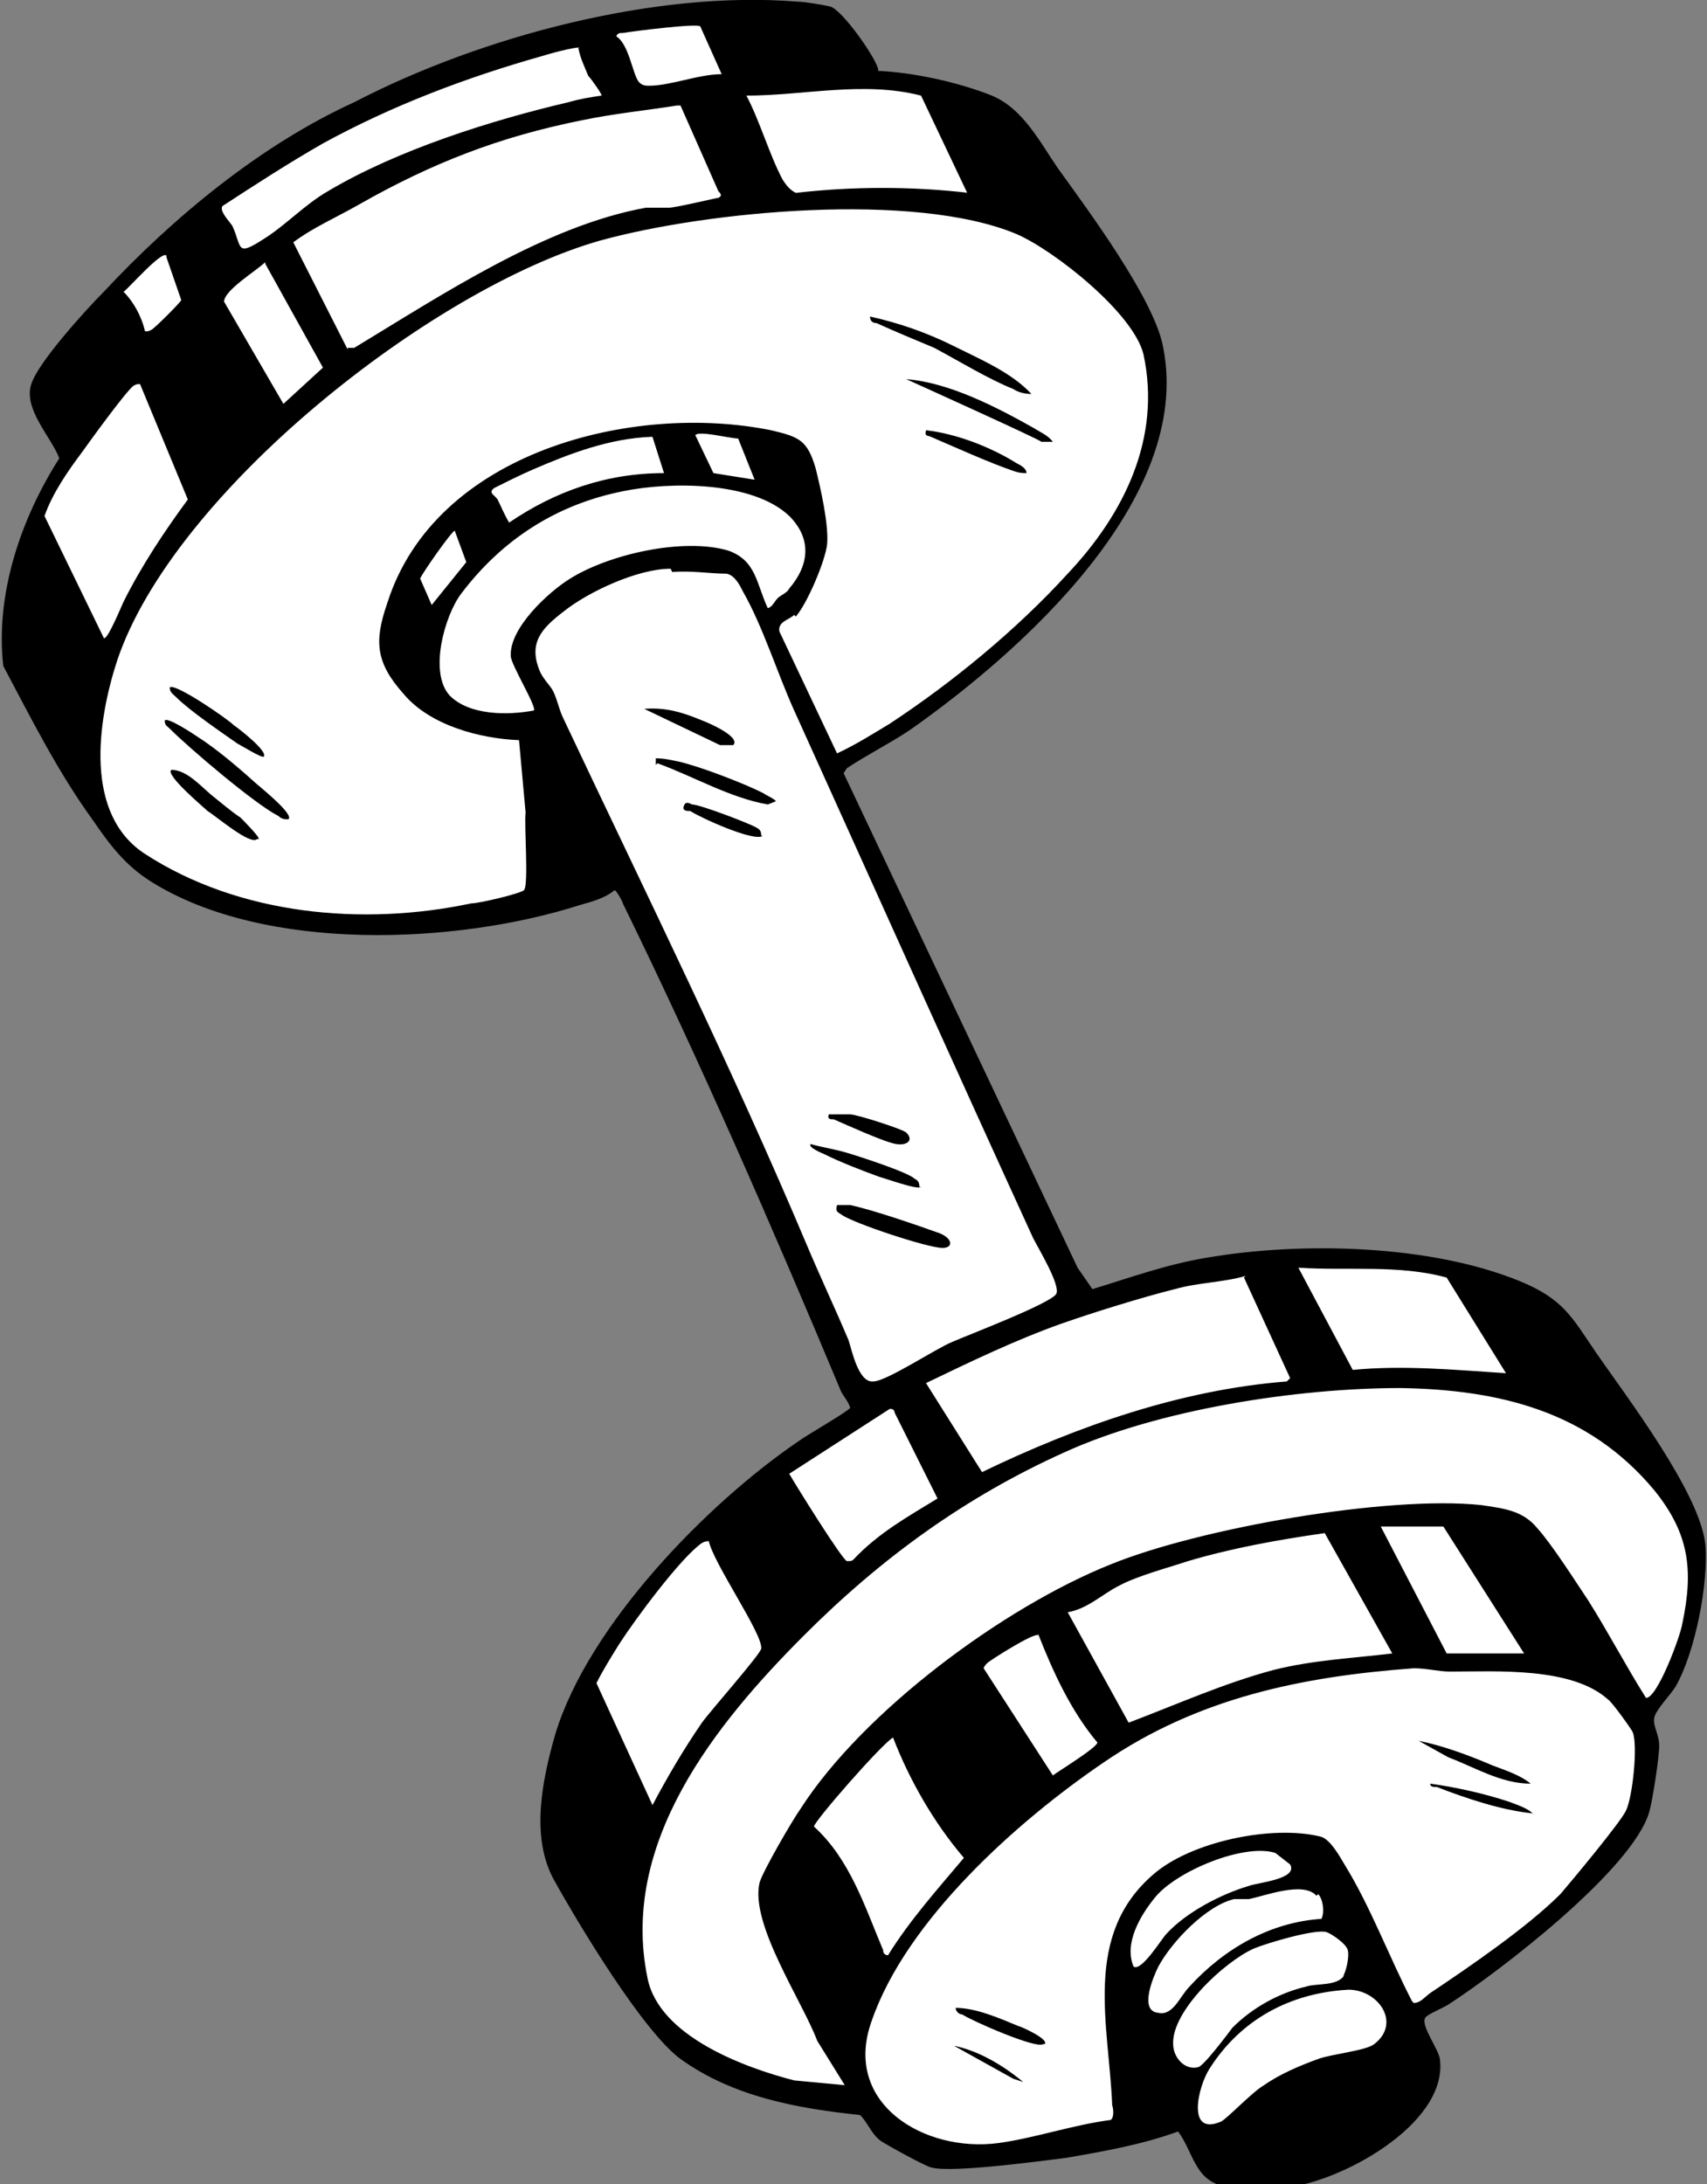 <?xml version="1.0" encoding="UTF-8"?>
<svg id="Layer_2" xmlns="http://www.w3.org/2000/svg" version="1.1" viewBox="0 0 103.6 132.5">
  <rect x="0" y="0" width="103.6" height="132.5" fill="#808080" stroke="none"/>
  <!-- Generator: Adobe Illustrator 29.6.1, SVG Export Plug-In . SVG Version: 2.1.1 Build 9)  -->
  <defs>
    <style>
      .st0 {
        fill: #fff;
      }
    </style>
  </defs>
  <g id="Layer_1-2">
    <g>
      <path class="st0" d="M71.3,127.7l3.6,3.7,11.3-6.9-.8-2.5,3-2.1,6.9-4.8,3-3.4,1.2-3.2v-3.8c.1,0-.4-1.1-.4-1.1l1.2-.3,1.7-2.3,1.3-5.5-1.6-4.7-7.9-11.8-2.1-.6-2.1-.9-2.9-.9-7-.3-6.8,1-7.3,1.3-15-32.5,6-3.3,7.3-6.5,4-4.9,2.2-4.8.4-4.7-9.2-15.3-8.6-2.2-3.8-4.1-10.7.9-12.3,3.4-10.5,5.4-8.2,6.9-4.9,5.9,1.9,4.9-1.8,3.2-1.4,8.4,5.1,10,2.2,2.7,6.6,3,6.9.8,10.6-1,5.4-2.2,14.5,32.3-1.2,2.1-5.4,3.5-5,4.1-2.7,3.8-3,5.5,3,9.1s.9,8.3,1,8.6,1.7,1.9,1.7,1.9l4.6,2.6,7.3,1,1.7,2.1,2.9,1.4h4.6c0-.1,7-1.3,7-1.3l2.6-1.5h0Z"/>
      <g>
        <path d="M53.3,4.3c2.2.1,4.9.7,6.9,1.5,1.9.8,2.9,2.8,4,4.4,1.8,2.5,5.9,8,6.4,10.9,1.8,9.2-8.7,18.5-15.4,23.2-1.2.8-2.6,1.5-3.8,2.3l-.2.3,14.2,30,.9,1.3c2.3-.7,4.5-1.5,6.9-1.9,5.8-1,13.6-.8,19,1.4,2.7,1.1,3.2,2.2,4.7,4.4,1.8,2.6,6.3,8.5,6.6,11.6.2,2.3-.6,6.5-1.8,8.6-.3.5-1.2,1.4-1.3,1.9s.3,1,.3,1.7c0,.7-.4,3.3-.6,4-1,3.5-9.1,9.7-12.2,11.7-.3.2-1.3.6-1.4.8-.3.5.9,2,.9,2.6.4,3.9-6.1,7.4-9.4,7.7-.7,0-3.2,0-3.8-.1-1.7-.4-1.8-2.1-2.7-3.3-2.2.8-4.5,1.2-6.8,1.6-1.6.2-6.8.9-8.1.6-.3,0-2.8-1.4-3.1-1.6-.6-.4-.8-1.1-1.3-1.6-3.8-.4-7.7-1.1-10.9-3.4-2.3-1.7-6.2-8.2-7.7-10.9-1.4-2.6-.7-6,.1-8.8,2-6.6,9.2-14,14.8-17.8.4-.3,3-1.8,3.1-2-.1-.4-.5-.8-.6-1.1-4.1-9.8-8.5-19.9-13.2-29.5,0-.1-.4-.8-.5-.8-.6.5-1.4.7-2.1.9-7.5,2.4-19.1,2.9-26-1.4-1.6-1-2.5-2.2-3.6-3.8-2.1-2.9-3.7-6.1-5.4-9.3-.5-4.4,1.1-9,3.4-12.6-.5-1.3-2.2-3-1.7-4.5.4-1.3,3.3-4.5,4.4-5.6,4.2-4.5,9.5-8.9,15.2-11.5C29.2,2.2,39.8-.6,48.4.1c.4,0,1.6.2,2,.3.7.2,2.7,3,2.9,3.8h0ZM42.5,1.6c-.2-.2-4.1.3-4.7.4-.2,0-.3,0-.4.2.8.5,1,2.4,1.4,2.8.2.2.4.2.6.2,1.3,0,3-.7,4.4-.7,0,0-1.3-2.9-1.3-2.9ZM35.2,2.9c-.2-.1-2,.4-2.3.5-4.6,1.3-9.1,3-13.3,5.3-2.1,1.2-4.1,2.5-6.1,3.8-.2.3.4.9.6,1.2.6,1.3.2,1.9,1.9.8,1.3-.8,2.5-2.1,3.9-2.9,4.2-2.5,9.9-4.3,14.6-5.4.7-.2,1.3-.3,2-.4.1,0-.6-1-.8-1.2-.2-.5-.5-1.1-.6-1.7h0ZM58.7,11.7l-2.8-5.9c-3.5-.9-7.1,0-10.6,0,.8,1.5,1.4,3.6,2.2,5.1.2.3.4.6.8.8,3.5-.4,7-.4,10.5,0h0ZM21.1,21.1h.4c5.3-3.2,11.6-7.4,17.7-8.5.5,0,1,0,1.4,0,.4,0,2.9-.6,3-.6.2-.1.2-.2,0-.4l-2.3-5.2h-.2c-1.9.3-3.9.5-5.8.9-5,1-9.1,2.6-13.5,5.1-1.4.8-2.8,1.4-4,2.3l3.3,6.5h0ZM48.2,37.3c-.3.3-1,.4-.9,1l3.5,7.4c1.1-.5,2.2-1.2,3.2-1.8,3.8-2.5,7.7-5.7,10.8-9.1,3.4-3.6,5.7-8.2,4.6-13.3-.6-2.5-5.4-6.3-7.7-7.3-6.2-2.6-18.8-1.4-25.3.4-10.2,2.9-25.9,15.3-29.3,25.5-1.2,3.7-2,9.3,1.7,11.7,5.7,3.7,13.2,4.4,19.8,3,.5,0,3-.6,3.2-.8.3-.3,0-4,.1-4.7l-.4-4.4c-2.4-.1-5.4-.9-7-2.8-1.7-1.9-1.8-3.2-1-5.5,2.9-9.2,14.9-12.2,23.3-10.5,1.7.4,2.2.6,2.7,2.3.3,1.2.8,3.4.7,4.6-.1,1-1.2,3.6-1.9,4.4h0ZM10.1,15.5c-.3-.3-2.3,2-2.6,2.2.6.6,1.1,1.5,1.3,2.4.2,0,.2,0,.4-.1.2-.1,1.8-1.7,1.8-1.8l-.9-2.6h0ZM16.1,15.9c-.5.5-2.5,1.7-2.5,2.4l3.6,6.2,2.4-2.2-3.5-6.3h0ZM8.5,23.3c-.2,0-.2,0-.4.1-.5.4-2.6,3.3-3.1,4-.9,1.2-1.8,2.5-2.3,3.9l3.6,7.4c.2.2,1.1-2,1.2-2.2,1.1-2.2,2.5-4.3,3.9-6.2l-2.9-7h0ZM45.8,29.1l-1-2.5c-.5,0-2.4-.5-2.6-.2l1.1,2.3,2.5.4ZM39.5,26.5c-2.5.1-4.9,1-7.2,2-.7.3-1.7.8-2.3,1.1-.4.3,0,.4.2.7.2.4.4.9.7,1.4,2.8-1.9,5.9-3,9.4-3l-.7-2.2h0ZM46.5,36.9c.4,0,.5-.5.8-.7s.5-.3.6-.5c1.2-1.4,1.4-3,0-4.4-2.2-2.1-7.2-2.1-10.1-1.5-4,.8-7.3,2.9-9.8,6.2-1,1.3-2,4.8-.7,6.2,1.2,1.2,3.5,1.2,5.1.9.2-.2-1.4-2.8-1.4-3.3-.1-1.7,2.3-3.9,3.6-4.7,2.4-1.5,6.9-2.5,9.6-1.7,1.7.6,1.7,2,2.4,3.5h0ZM26.2,36.7l2.1-2.6-.7-1.9c-.1-.1-2,2.6-2.1,2.9l.7,1.6ZM40.7,34.5c-2,0-5,1.4-6.5,2.6-1.3,1-2.2,1.9-1.4,3.7.2.4.5.7.7,1,.3.5.4,1.2.7,1.8,5,10.6,10.2,21.1,14.8,32,.8,1.9,1.7,3.8,2.5,5.7.2.6.6,2.6,1.5,2.5.8,0,3.8-2,4.8-2.4.9-.4,5.9-2.3,6.3-2.9.3-.5-1.1-2.8-1.4-3.4-4.9-10.7-9.7-21.4-14.5-32-1-2.2-1.9-5.1-3.1-7.2-.2-.4-.5-1-1-1.1-1,0-2.2-.2-3.3-.1ZM91.4,83.3l-3.6-5.8c-2.9-.8-6-.4-9-.6l3.3,6.2c3.1-.3,6.2,0,9.3.2h0ZM75.6,77.4c-1.4.4-2.9.4-4.3.8-2,.5-4.9,1.4-6.9,2.1-2.8,1-5.5,2.3-8.2,3.6l3.4,5.4c5.8-2.8,12.1-5,18.5-5.5l.2-.2-2.8-6.1ZM51.4,126.7l-1.8-2.9c-.9-2.4-4.1-7.1-3.5-9.6.2-.7,2-3.8,2.5-4.5,3.8-5.9,12.3-12.2,18.8-14.8,5.4-2.2,16.8-4.2,22.5-3.6,1.3.2,2.5.3,3.4,1.4.9,1,2.3,3.2,3.1,4.4,1.2,1.9,2.3,4,3.5,5.9.7,0,2.1-3.8,2.2-4.5.7-3.3.4-5.5-1.7-8.1-4-4.8-9.4-6.1-15.4-6.2-6.3,0-14.7,1.3-20.4,3.9-6,2.7-11.1,6.4-15.8,11.1-5.4,5.4-11.2,12.6-9.5,20.8.7,3.5,5.8,5.4,8.9,6.2l3.2.3h0ZM54.1,85.4l-6.2,4c.4.7,3.2,5.2,3.5,5.3.2,0,.3,0,.4-.1,1.5-1.6,3.3-2.6,5.1-3.7l-2.6-5.2c0-.1-.1-.3-.3-.2h0ZM87.6,92.6h-3.8l4,7.7h4.7c0,0-4.9-7.7-4.9-7.7ZM84.5,100.3l-4.1-7.3c-2.8.4-5.6.9-8.3,1.7-1.2.4-3.1.9-4.2,1.5-1,.5-1.9,1.4-3.1,1.6l3.7,6.7c2.9-1.1,5.8-2.4,8.8-3.2,2.4-.6,4.7-.7,7.2-1h0ZM43,93.5c-.2,0-.2,0-.4.1-1.3.9-4.1,4.7-5,6.1-.5.8-1,1.6-1.4,2.4l3.4,7.4c.9-1.7,1.9-3.4,3-5,.5-.7,3.6-4.2,3.6-4.5.1-.9-3-5.3-3.2-6.6ZM63,99.2c-.2-.2-2.9,1.5-3.1,1.7,0,0-.2.2-.2.3l4.2,6.5c.4-.3,2.7-1.7,2.7-2-1.6-1.9-2.7-4.3-3.6-6.6ZM85.8,121.5c.4,0,.6-.3,1-.6,2.4-1.6,5.9-4,7.9-6,.6-.7,3.7-4.4,4-5.1.4-.9.7-3.9.4-4.7,0-.1-1.3-1.9-1.5-2-2.2-2-6.8-1.7-9.6-1.7-.7,0-1.4-.2-2.2-.2-6.8.5-13.1,1.8-18.8,5.7-5.3,3.6-12,9.6-14.1,15.7-1.8,5,3.2,8,7.7,7.4,2.2-.3,4.5-1.1,6.8-1.4.2-.1.2-.6.1-.9-.2-4.9-1.8-10.3,2.5-14,2.3-2,7.2-3,10.1-2.3.6.1,1.2,1.2,1.5,1.7,1.6,2.6,2.7,5.6,4.1,8.3h0ZM53.9,118.6c1.3-2.1,3-4,4.6-5.9-1.8-2.1-3.3-4.7-4.3-7.3-.7.4-4.8,5.1-4.8,5.4,2.2,2,3.1,4.9,4.2,7.5,0,.1,0,.2.2.3h0ZM78.3,113.1c0,0-.9-.7-.9-.7-1.9-.6-6,1.1-7.3,2.7-.9,1.1-1.9,2.8-1.3,4.2.5.3,1.7-1.7,2-2,1.2-1.3,3.3-2.4,5-2.9.5-.2,3-.4,2.5-1.3h0ZM79.9,115c-.8-.9-3.1,0-4.1.2-.3,0-.6,0-.9,0-1.7.4-3.8,2.6-4.6,4.1-.3.6-1.2,2.7,0,2.8.9.2,1.3-1,1.9-1.6,2.1-2.3,4.9-3.9,8-4.1.2-.4.1-1.2-.2-1.5h0ZM81.5,119.9c.2-.3.4-1.2.3-1.6-.1-.4-1-1-1.3-1.1-.7-.2-3.7.7-4.4,1-1.8.8-5,3.8-4.9,5.8,0,.8.7,1.6,1.5,1.4.3,0,1.8-2,2.1-2.4,1.2-1.2,2.8-2.1,4.5-2.5.6-.2,1.9,0,2.3-.7h0ZM81.8,120.7c-3.5.2-6.5,1.8-8.4,4.8-.7,1.1-1.4,4.1.7,3.2.4-.2,1.9-1.8,2.6-2.2,1-.7,2.2-1.2,3.3-1.6.8-.3,2.9-.5,3.4-.9,1.7-1.3.2-3.4-1.7-3.3Z"/>
        <path d="M17.5,49.7c-.2,0-.4,0-.6-.2-1.4-.7-5.4-4.1-6.6-5.3-.2-.2-.3-.2-.3-.5.2-.2,1.7.8,2,1,1.1.7,2.4,1.8,3.4,2.7.2.2,2.5,2,2.1,2.3h0Z"/>
        <path d="M62.6,23.9c-.4,0-.8-.1-1.1-.3-1.5-.6-3.3-1.7-4.8-2.5-1.2-.5-2.4-1-3.5-1.5-.2,0-.4-.1-.4-.4,1.8.4,3.5,1,5.1,1.8s3.5,1.6,4.7,2.9Z"/>
        <path d="M15.6,50.9c-.4.4-2.5-1.4-3-1.7-.2-.2-2.6-2.2-2.2-2.5.9,0,1.7.9,2.4,1.5.5.4,1.2,1,1.8,1.4.1.1,1.2,1.2,1.1,1.3Z"/>
        <path d="M63.9,26.8h-.7c0-.1-8.2-3.8-8.2-3.8,2.6.2,5.5,1.7,7.8,3,.3.2.8.4,1.1.8h0Z"/>
        <path d="M16,45.9c-.1.1-1.4-.7-1.6-.8-1-.7-2.9-2-3.7-2.8-.2-.2-.4-.3-.4-.6.3-.3,3.5,1.9,3.9,2.3.3.2,2.1,1.6,1.8,1.9h0Z"/>
        <path d="M62.3,28.7c-.2,0-.4,0-.7-.1-1.5-.5-3.7-1.5-5.1-2.1-.2-.1-.4,0-.3-.4,1.8.2,3.9,1,5.5,2,.2.1.6.3.6.6Z"/>
        <path d="M63.3,124c-.4.3-4.3-1.4-4.9-1.8-.2,0-.4-.2-.4-.4,1.2,0,2.6.6,3.8,1.1.1,0,1.9.8,1.6,1.1h0Z"/>
        <path d="M92.9,108.2c-1.8,0-3.4-1-5-1.6l-1.8-1c1.5.3,3.1.9,4.5,1.5.8.3,1.7.6,2.3,1.1h0Z"/>
        <path d="M93,110c-1.9-.2-4-.9-5.8-1.6-.2,0-.4,0-.4-.2,1.5.2,3.3.6,4.8,1.1.5.2,1.2.4,1.5.8h0Z"/>
        <path d="M62.1,126.3l-.6-.2-3.6-2c1.5.3,3,1.2,4.2,2.2Z"/>
        <path d="M50.7,73.1c.3,0,.6,0,.9,0,1.4.3,4,1.2,5.4,1.7.8.3.9.9.2.9-.9,0-5.4-1.5-6.1-2-.3-.2-.4-.2-.3-.6h0Z"/>
        <path d="M39.8,46.4v-.4c.5,0,.9.1,1.4.2,1.3.3,3.9,1.3,5.1,1.9.3.2.6.3.8.5l-.5.2c-2.3-.4-4.5-1.7-6.7-2.5Z"/>
        <path d="M55.9,72c-.2.2-2.1-.5-2.5-.6-1.1-.4-2.4-.9-3.4-1.4,0,0-1-.4-.8-.6.7.2,1.4.3,2.1.5.7.2,3.8,1.2,4.2,1.6.2.1.3.2.3.5Z"/>
        <path d="M44.4,45.2h-.7c0,0-4.6-2.2-4.6-2.2,1.3-.1,2.3.2,3.5.7.3.1,2.4,1,1.9,1.5h0Z"/>
        <path d="M55,68.7c.5.5,0,.8-.6.7-.7-.1-3.1-1.2-3.8-1.5-.2,0-.4,0-.3-.3.4,0,.9,0,1.3,0s3.2.9,3.4,1.1h0Z"/>
        <path d="M46.3,50.7c-.5.4-3.8-1.1-4.4-1.5-.2,0-.5,0-.4-.3.1-.3.3-.2.5-.1.5,0,3.6,1.2,3.9,1.4.2.1.3.2.3.5h0Z"/>
      </g>
    </g>
  </g>
</svg>
